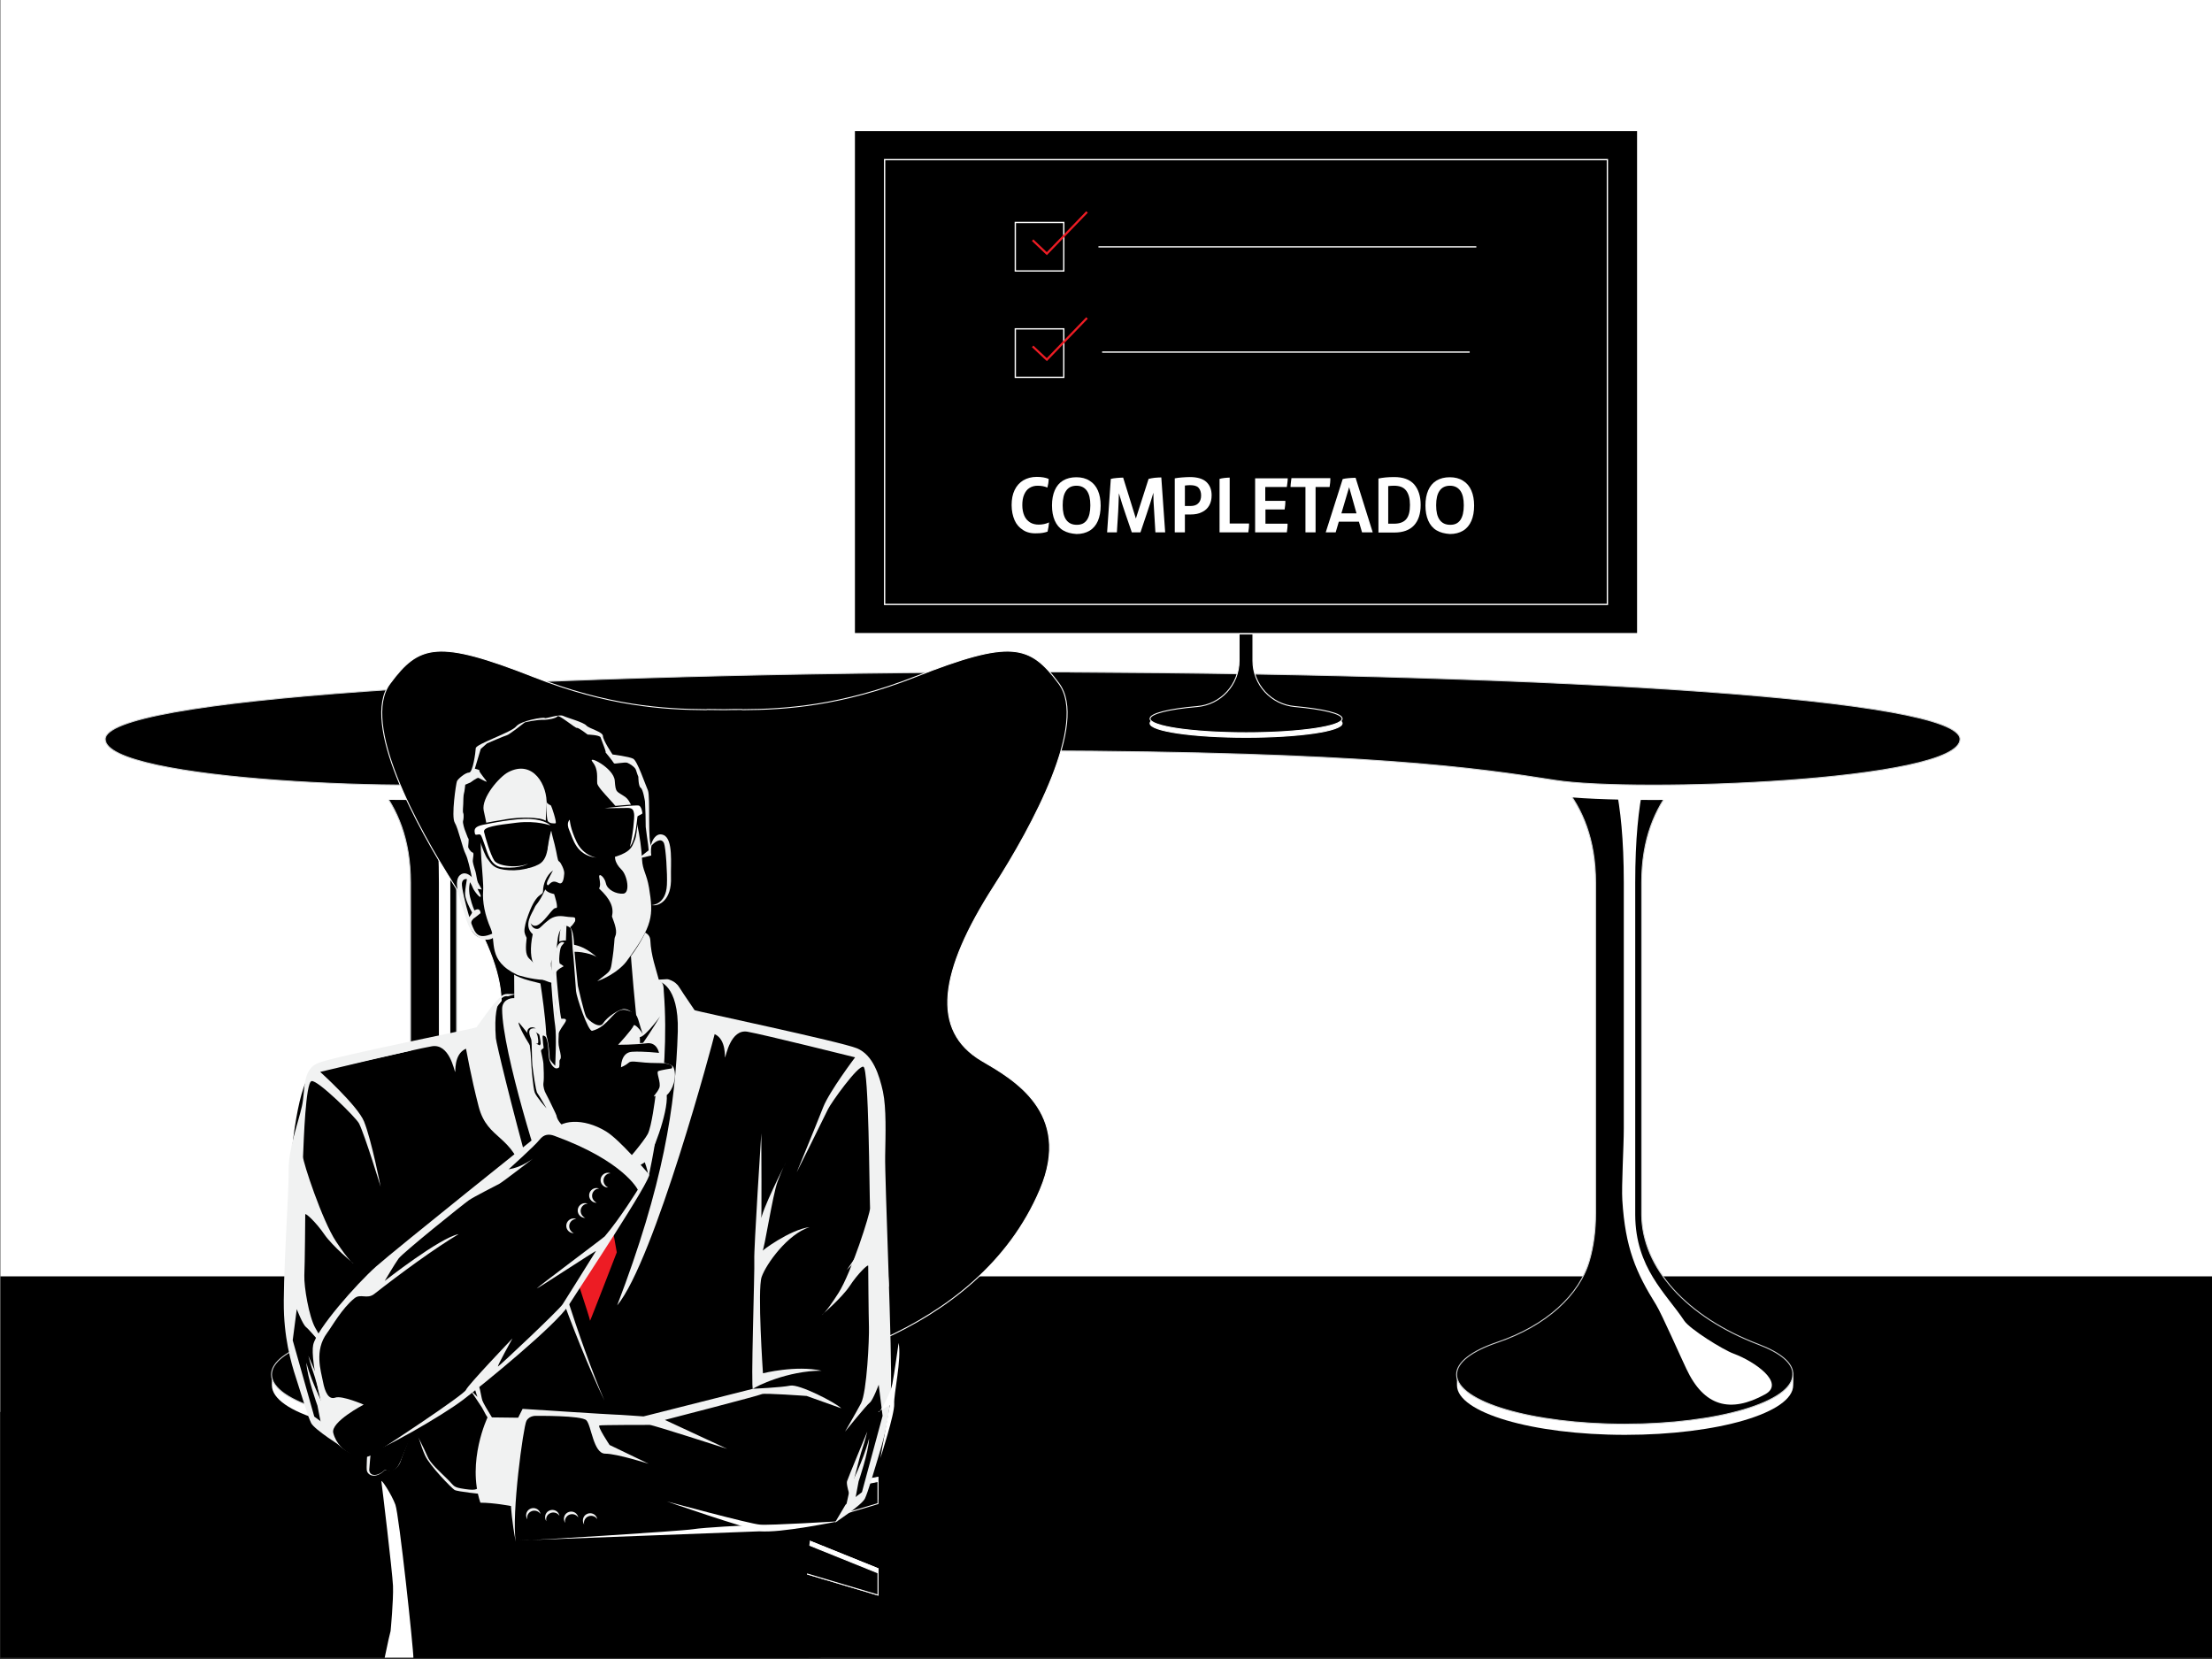 <?xml version="1.0" encoding="utf-8"?>
<!-- Generator: Adobe Illustrator 24.0.0, SVG Export Plug-In . SVG Version: 6.00 Build 0)  -->
<svg version="1.1" id="Layer_1" xmlns="http://www.w3.org/2000/svg" xmlns:xlink="http://www.w3.org/1999/xlink" x="0px" y="0px"
	 viewBox="0 0 1200 900" style="enable-background:new 0 0 1200 900;" xml:space="preserve">
<rect x="0" y="0" width="1200" height="900" fill="#333333" stroke="none"/>
<style type="text/css">
	.st0{clip-path:url(#SVGID_2_);}
	.st1{fill:#FFFFFF;}
	.st2{stroke:#D1D3D4;stroke-width:0.526;stroke-miterlimit:10;}
	.st3{fill:#FFFFFF;stroke:#FFFFFF;stroke-width:0.526;stroke-miterlimit:10;}
	.st4{stroke:#FFFFFF;stroke-width:0.526;stroke-miterlimit:10;}
	.st5{stroke:#FFFFFF;stroke-width:0.791;stroke-miterlimit:10;}
	.st6{stroke:#FFFFFF;stroke-width:0.714;stroke-miterlimit:10;}
	.st7{enable-background:new    ;}
	.st8{fill:none;stroke:#FFFFFF;stroke-width:0.714;stroke-miterlimit:10;}
	.st9{fill:none;stroke:#ED1C24;stroke-width:1.16;stroke-miterlimit:10;}
	.st10{fill:#F1F2F2;}
	.st11{fill:#ED1C24;}
</style>
<g>
	<g>
		<g>
			<defs>
				<rect id="SVGID_1_" x="0.2" width="1200" height="899.3"/>
			</defs>
			<clipPath id="SVGID_2_">
				<use xlink:href="#SVGID_1_"  style="overflow:visible;"/>
			</clipPath>
			<g class="st0">
				<g>
					<g>
						<g>
							<rect x="-226.3" y="-383.9" class="st1" width="1978.9" height="1149.9"/>
							<rect x="-226.3" y="692.4" width="1978.9" height="446.1"/>
							<g>
								<g>
									<g>
										<g>
											<g>
												<path class="st1" d="M972.9,745.5c0-14.8-182.5-14.8-182.5,0c0,0.5,0,5.5,0,6c0,14.8,40.9,26.9,91.2,26.9
													c50.4,0,91.2-12,91.2-26.9C972.9,750.9,972.9,746,972.9,745.5z"/>
												<path class="st2" d="M953.9,729.3c-38.8-14.8-63-41.4-63.3-70.3c0-0.3,0-0.6,0-0.9c0-6.3,0-163,0-179.2
													c0-47.7,29.1-65.6,49.5-79l-58.5-4.3c0-0.3,0-0.5,0-0.5l-3.5,0.3l-3.5-0.3c0,0,0,0.2,0,0.5l-58.5,4.3
													c20.4,13.4,49.5,31.3,49.5,79c0,16.2,0,172.9,0,179.2c0,9.7-1.2,18.1-3.3,25.5c-5.3,18.9-23.5,35.6-50,44.6
													c-13.8,4.7-22.1,10.8-22.1,17.5c0,14.8,40.9,26.9,91.2,26.9c50.4,0,91.2-12,91.2-26.9
													C972.9,739.5,965.8,733.8,953.9,729.3z"/>
												<path class="st1" d="M913.7,716.5c-9.8-14.8-26.5-28.6-26.6-57.5c0-0.3,0-0.6,0-0.9c0-6.3,0-163,0-179.2
													c0-47.7,7.4-65.6,12.6-79l-14.8-4.3c0-0.3,0-0.5,0-0.5l-0.9,0.3l-0.9-0.3c0,0,0,0.2,0,0.5l-14.8,4.3
													c5.2,13.4,12.6,31.3,12.6,79c0,16.2,0,127,0,133.3c0,9.7-1.3,31.4-0.8,38.9c1.6,25.9,7.4,39.2,18.3,56.7
													c3.1,5,13.5,28.7,16.4,34.7c9.6,20.6,23.9,24.3,42.8,13.9c11.2-6.2-6.1-18-17-22C934.6,732.2,916.7,721,913.7,716.5z"/>
											</g>
											<g>
												<path class="st1" d="M330,745.5c0-14.8-182.5-14.8-182.5,0c0,0.5,0,5.5,0,6c0,14.8,40.9,26.9,91.2,26.9
													c50.4,0,91.2-12,91.2-26.9C330,750.9,330,746,330,745.5z"/>
												<path class="st2" d="M311,729.3c-38.8-14.8-63-41.4-63.3-70.3c0-0.3,0-0.6,0-0.9c0-6.3,0-163,0-179.2
													c0-47.7,29.1-65.6,49.5-79l-58.5-4.3c0-0.3,0-0.5,0-0.5l-3.5,0.3l-3.5-0.3c0,0,0,0.2,0,0.5l-58.5,4.3
													c20.4,13.4,49.5,31.3,49.5,79c0,16.2,0,172.9,0,179.2c0,9.7-1.2,18.1-3.3,25.5c-5.3,18.9-23.5,35.6-50,44.6
													c-13.8,4.7-22.1,10.8-22.1,17.5c0,14.8,40.9,26.9,91.2,26.9c50.4,0,91.2-12,91.2-26.9C330,739.5,322.9,733.8,311,729.3z
													"/>
												<path class="st1" d="M270.9,716.5c-9.8-14.8-26.5-28.6-26.6-57.5c0-0.3,0-0.6,0-0.9c0-6.3,0-163,0-179.2
													c0-47.7,7.4-65.6,12.6-79l-14.8-4.3c0-0.3,0-0.5,0-0.5l-0.9,0.3l-0.9-0.3c0,0,0,0.2,0,0.5l-14.8,4.3
													c5.2,13.4,12.6,31.3,12.6,79c0,16.2,0,127,0,133.3c0,9.7-1.3,31.4-0.8,38.9c1.6,25.9,7.4,39.2,18.3,56.7
													c3.1,5,13.5,28.7,16.4,34.7c9.6,20.6,23.9,24.3,42.8,13.9c11.2-6.2-6.1-18-17-22C291.8,732.2,273.9,721,270.9,716.5z"/>
											</g>
										</g>
										<g>
											<path class="st1" d="M1063.3,399.6c0-19.8-1006.2-19.8-1006.2,0c0,2.3,0,9.9,0,11.8c0,20.8,176.3,26.4,219.7,20.2
												c41.9-6,101.9-14,283.4-14.6c181.5,0.6,241.5,8.6,283.4,14.6c43.4,6.2,219.7,0.6,219.7-20.2
												C1063.3,409.4,1063.3,401.8,1063.3,399.6z"/>
											<path class="st2" d="M1063.3,401c0,22.9-176.3,29.1-219.7,22.3c-41.9-6.6-101.9-15.4-283.4-16
												c-181.5,0.6-241.5,9.5-283.4,16c-43.4,6.8-219.7,0.6-219.7-22.3c0-21.8,213.6-35.2,482.6-36.4v-0.1c6.9,0,13.7,0,20.5,0
												s13.6,0,20.5,0v0.1C849.7,365.9,1063.3,379.2,1063.3,401z"/>
										</g>
									</g>
									<g>
										<ellipse class="st3" cx="676" cy="392.4" rx="52.1" ry="7.6"/>
										<path class="st4" d="M679.7,358.5v-92.8h-7.5v92.8c0,12.9-9.9,23.7-22.7,24.8c-15.3,1.3-25.6,3.8-25.6,6.6
											c0,4.2,23.3,7.6,52.1,7.6s52.1-3.4,52.1-7.6c0-2.8-10.3-5.2-25.6-6.6C689.6,382.2,679.7,371.4,679.7,358.5z"/>
										<circle class="st4" cx="676" cy="264.9" r="6.7"/>
										<rect x="463.4" y="70.7" class="st5" width="425.1" height="273.1"/>
										<rect x="479.9" y="86.6" class="st6" width="392.1" height="241.3"/>
										<g class="st7">
											<path class="st1" d="M555.1,287.6c-2.1-1.3-3.7-3.1-4.7-5.4s-1.6-5.1-1.6-8.2s0.5-5.8,1.6-8.1c1.1-2.3,2.7-4.1,4.7-5.3
												c2-1.2,4.5-1.9,7.3-1.9c2.7,0,4.9,0.4,6.5,1.1c0,1.7-0.3,3.2-0.7,4.7c-1.6-0.7-3.4-1-5.3-1c-1.7,0-3.1,0.4-4.4,1.2
												c-1.3,0.8-2.2,2-2.9,3.6s-1,3.5-1,5.7c0,2.3,0.4,4.2,1.1,5.8c0.7,1.6,1.8,2.8,3.1,3.6c1.3,0.8,2.9,1.2,4.7,1.2
												c2,0,3.9-0.4,5.6-1.2c-0.1,1.5-0.4,3.2-0.8,5c-1.7,0.6-3.5,0.9-5.5,0.9C559.7,289.5,557.1,288.9,555.1,287.6z"/>
											<path class="st1" d="M576.7,287.7c-2-1.2-3.5-3-4.5-5.3s-1.5-5-1.5-8.2s0.5-5.9,1.5-8.2c1-2.3,2.5-4.1,4.5-5.3
												c2-1.2,4.4-1.8,7.2-1.8s5.2,0.6,7.2,1.9c2,1.2,3.5,3,4.5,5.3s1.5,5,1.5,8.2s-0.5,6-1.5,8.3s-2.5,4.1-4.5,5.3
												c-2,1.2-4.4,1.8-7.1,1.8C581.1,289.5,578.7,288.9,576.7,287.7z M591.5,274.1c0-3.5-0.6-6.1-1.9-7.9
												c-1.3-1.8-3.2-2.7-5.6-2.7c-2.5,0-4.4,0.9-5.6,2.7c-1.3,1.8-1.9,4.4-1.9,7.9s0.6,6.1,1.9,7.9c1.3,1.8,3.2,2.7,5.7,2.7
												C589,284.8,591.5,281.2,591.5,274.1z"/>
											<path class="st1" d="M632.1,288.8h-5.3l-0.7-11.7c-0.3-3.8-0.4-7-0.4-9.8c-1,3.6-2.3,7.5-3.7,11.7l-3.3,9.8H614l-3.4-9.9
												c-1.2-3.4-2.4-7.2-3.6-11.3c-0.1,4-0.3,7.4-0.4,10.1l-0.7,11.1h-5.3l2-29c0.8-0.2,1.9-0.4,3.2-0.5s2.5-0.2,3.5-0.2
												l6.9,22.2l6.9-21.5c1-0.3,2.1-0.4,3.3-0.6c1.3-0.1,2.5-0.2,3.6-0.2L632.1,288.8z"/>
											<path class="st1" d="M654.5,261.5c1.9,1.8,2.8,4.2,2.8,7.2c0,2.1-0.4,3.9-1.3,5.5c-0.9,1.6-2.2,2.8-3.9,3.6
												c-1.7,0.9-3.8,1.3-6.2,1.3h-3.1v9.7h-5.5v-29.3c1.1-0.2,2.5-0.4,4-0.5s2.9-0.2,4.2-0.2
												C649.5,258.8,652.6,259.7,654.5,261.5z M650.1,273c1-1,1.5-2.4,1.5-4.2c0-1.8-0.5-3.2-1.4-4.2s-2.5-1.4-4.6-1.4
												c-1,0-1.9,0.1-2.8,0.2v11.1h3.1C647.7,274.5,649.2,274,650.1,273z"/>
											<path class="st1" d="M661.6,259.8c0.7-0.2,1.6-0.4,2.6-0.5s2-0.2,2.9-0.2V284h10.5c0,0.7,0,1.5-0.1,2.4s-0.2,1.7-0.3,2.4
												h-15.6L661.6,259.8L661.6,259.8z"/>
											<path class="st1" d="M686.4,284.1h12.1c0,0.7,0,1.5-0.1,2.4s-0.2,1.7-0.3,2.3h-17.2v-29.3h17.7c0,0.8-0.1,1.6-0.2,2.5
												c-0.1,0.9-0.2,1.6-0.3,2.2h-11.7v7.5h10.9c0,0.7,0,1.5-0.1,2.4s-0.2,1.7-0.3,2.3h-10.4v7.7H686.4z"/>
											<path class="st1" d="M721.6,261.9c-0.1,0.9-0.2,1.7-0.3,2.3h-7.6v24.6h-5.5v-24.6h-8.1c0-0.7,0.1-1.6,0.2-2.5
												c0.1-0.9,0.2-1.7,0.3-2.3h21.1C721.7,260.2,721.7,261,721.6,261.9z"/>
											<path class="st1" d="M737.2,283h-10.9l-1.7,5.8h-5.4l9.2-28.9c0.8-0.2,1.8-0.4,3.1-0.5s2.6-0.2,3.9-0.2l9.3,29.6h-5.8
												L737.2,283z M735.9,278.5l-4-14.2l-4.2,14.2H735.9z"/>
											<path class="st1" d="M767.2,262.8c2.3,2.7,3.5,6.4,3.5,11.1c0,4.8-1.2,8.5-3.6,11.1c-2.4,2.6-6,3.9-10.7,3.9h-8.6v-29.3
												c2.3-0.5,5.2-0.8,8.5-0.8C761.2,258.8,764.8,260.1,767.2,262.8z M762.9,281.6c1.4-1.7,2-4.2,2-7.7c0-3.4-0.7-6-2.1-7.8
												c-1.4-1.8-3.6-2.6-6.6-2.6c-1.1,0-2.1,0.1-3.1,0.2v20.4h3.2C759.4,284.1,761.6,283.2,762.9,281.6z"/>
											<path class="st1" d="M779.3,287.7c-2-1.2-3.5-3-4.5-5.3s-1.5-5-1.5-8.2s0.5-5.9,1.5-8.2c1-2.3,2.5-4.1,4.5-5.3
												c2-1.2,4.4-1.8,7.2-1.8s5.2,0.6,7.2,1.9c2,1.2,3.5,3,4.5,5.3s1.5,5,1.5,8.2s-0.5,6-1.5,8.3s-2.5,4.1-4.5,5.3
												c-2,1.2-4.4,1.8-7.1,1.8C783.7,289.5,781.3,288.9,779.3,287.7z M794.1,274.1c0-3.5-0.6-6.1-1.9-7.9
												c-1.3-1.8-3.2-2.7-5.6-2.7s-4.4,0.9-5.6,2.7c-1.3,1.8-1.9,4.4-1.9,7.9s0.6,6.1,1.9,7.9c1.3,1.8,3.2,2.7,5.7,2.7
												C791.6,284.8,794.1,281.2,794.1,274.1z"/>
										</g>
									</g>
									<g>
										<g>
											<polygon class="st3" points="392.8,817.3 392.8,817.3 393,817.4 393.3,817.4 393.3,817.5 476.3,851 476.3,863 
												393.3,838.2 392.8,838.1 309.8,813.4 309.8,801.4 											"/>
											<polygon class="st4" points="392.8,819.7 392.8,819.6 393,819.7 393.3,819.8 393.3,819.8 476.3,853.3 476.3,865.3 
												393.3,840.6 392.8,840.5 309.8,815.7 309.8,803.7 											"/>
										</g>
										<g>
											<polygon class="st3" points="393.3,817.3 393.3,817.3 393,817.4 392.8,817.4 392.8,817.5 309.8,851 309.8,863 
												392.8,838.2 393.3,838.1 476.3,813.4 476.3,801.4 											"/>
											<polygon class="st4" points="393.3,819.7 393.3,819.6 393,819.7 392.8,819.8 392.8,819.8 309.8,853.3 309.8,865.3 
												392.8,840.6 393.3,840.5 476.3,815.7 476.3,803.7 											"/>
										</g>
										<g>
											<polygon class="st3" points="392.8,817.3 392.8,817.3 393,817.4 393.3,817.4 393.3,817.5 476.3,851 476.3,863 
												393.3,838.2 392.8,838.1 											"/>
											<polygon class="st4" points="392.8,819.7 392.8,819.6 393,819.7 393.3,819.8 393.3,819.8 476.3,853.3 476.3,865.3 
												393.3,840.6 392.8,840.5 											"/>
										</g>
										<path class="st4" d="M397.2,819.6h-8.4c-0.3,0-0.6-0.3-0.6-0.6v-87.5h9.5V819C397.8,819.4,397.6,819.6,397.2,819.6z"/>
										<path class="st4" d="M532.7,575.5c-27.9-16.4-23.2-48.4,6.5-94.7c21-32.7,51.1-88.5,35.3-109.9s-26-24.2-78.1-3.7
											c-39.9,15.7-70.6,17.7-93.6,17.8c-0.2-0.1-0.5-0.1-0.7-0.1c-2.9,0-5.9,0-9.1,0.1c-3.2,0-6.2-0.1-9.1-0.1
											c-0.2,0-0.5,0-0.7,0.1c-23-0.1-53.7-2.1-93.6-17.8c-52.1-20.5-62.3-17.7-78.1,3.7c-15.8,21.4,14.3,77.2,35.3,109.9
											c29.8,46.3,34.4,78.3,6.5,94.7c-16.5,9.7-49.3,27.9-31.6,69.7C255.8,726,358.2,747,392.3,747.6l0,0c0.2,0,0.5,0,0.7,0
											s0.5,0,0.7,0l0,0c34.1-0.6,136.5-21.6,170.6-102.3C582,603.4,549.3,585.2,532.7,575.5z"/>
									</g>
								</g>
							</g>
						</g>
					</g>
					<g>
						<g>
							<rect x="550.8" y="120.7" class="st6" width="26.3" height="26.3"/>
							<rect x="550.8" y="178.4" class="st6" width="26.3" height="26.3"/>
						</g>
						<line class="st8" x1="595.9" y1="133.9" x2="800.9" y2="133.9"/>
						<line class="st8" x1="597.9" y1="191" x2="797.3" y2="191"/>
					</g>
					<polyline class="st9" points="560.2,130.3 567.9,137.6 589.7,115 					"/>
					<polyline class="st9" points="560.2,187.9 567.9,195.1 589.7,172.5 					"/>
				</g>
				<g>
					<g>
						<path d="M321,536.1c0,0-42.2,3.7-44.6,3.1s-17.5,22.5-20.6,23.4S177.7,579.8,170,582s-12.7,42.2-13,63.4s-1.8,77.9,0.9,89.6
							c2.8,11.7,9.5,33.9,15.1,39.4s20.9,14.8,24.9,14.8s6.8,0.6,6.8,0.6s8.2,46.9,8.7,90.8c0.4,31.4-8,65.3-8,65.3s89,34.6,239.2-7
							c-1.1-21.9-6.4-34.8-7-49.8c-1.5-37.9,2.8-60.4,2.8-60.4s21.9-3.8,29-20.1s14.5-68.6,12.6-84c-1.8-15.4-4.4-125.6-6.9-138.9
							c-2.5-13.2-33.2-17.8-51.5-23.5c-14.4-4.5-42.8-11-46.5-12.2s-9.1-11.2-12.5-16.4C361.5,528.2,338.9,535.5,321,536.1z"/>
						<g>
							<path class="st10" d="M275.5,540.5c0,0-8.4-2.9-6.5,22.7c0.4,5,31.4,132.2,58.9,196.6c-17.3-36.3-35.6-88.9-43.4-120.4
								c-6-24.3-19.9-20.4-24.8-39c-4.4-17-6.6-30.4-6.9-31.5c-6.9,3-5.5,13.3-5.9,12.6c-0.5-0.7-3.1-15.5-12.6-13.9
								s-60.6,13.9-60.6,13.9s20.3,18.3,23.8,26.9c4.1,10.2,9,35.4,9,35.4s-8.5-27.8-11.7-34.3c-1.6-3.2-22.6-23.9-25.8-23
								s-4.2,31.9-4.6,41.1c-0.1,2.7,10.4,34.6,17.9,45.9c7.5,11.3,9.5,12,9.5,12s-11.3-9.3-15.8-15.8c-4.5-6.6-10.4-12-10.4-10.9
								s-0.2,27.1-0.5,33.2c-0.2,6.1,2.5,22.2,5.9,28.3s9,15.4,9,15.4s-12.2-14.5-14-15.8c-1.8-1.4-5-9.7-5-9.7l-2.2,16.9l11.7,41.4
								l9.3,6.8l6,9.8c0,0-15.2-9.5-17-13.1s-4.7-13.6-7.2-21.3s-6.6-19.7-7.5-37.3s2.7-66.9,2.5-78.5c-0.2-11.5,5.2-25.8,7.2-34.8
								s-0.1-19.9,9-23.5c9-3.6,85.3-18.8,85.7-19.3c9.4-13.2,10.9-14.5,13.5-16.9c0.9-0.8,2-1.2,3.2-1.2l4.6,0.1L275.5,540.5z"/>
							<path class="st10" d="M179.8,778.1l-3.1-13.2c0,0-7.3-13.6-10.5-25.7c0.4,8,6,23.3,6,23.3l2,10.1L179.8,778.1z"/>
							<path class="st10" d="M177.2,770.3c-0.4-0.7-5.5-21-7.1-25.4s-2.8-9.4-2.8-9.4s10.9,25.3,11.4,27
								C179.3,764.2,177.2,770.3,177.2,770.3z"/>
						</g>
						<g>
							<path class="st10" d="M357.1,532.3c0,0,11.3,1.6,10.6,27.3c-1.2,40.4-8,83.6-32.9,148.6c20.3-24.4,52.3-144.3,52.9-147.2
								c6.6,3,5.3,13.3,5.7,12.6c0.4-0.7,3-15.5,12.1-13.9s58.4,13.9,58.4,13.9s-13.9,18.4-17.3,27c-4,10.2-14.4,35.4-14.4,35.4
								s13.9-27.8,17-34.3c1.5-3.2,16.2-23.9,19.2-23s3.2,67.7,3.6,76.8c0.1,2.7-10,34.6-17.1,45.9c-7.2,11.3-9.1,12-9.1,12
								s10.9-9.3,15.2-15.8c4.3-6.6,10-12,10-10.9s0.2,27.1,0.4,33.2c0.2,6.1-1.1,35.3-4.3,41.4c-3.3,6.1-8.7,15.4-8.7,15.4
								s11.7-14.5,13.5-15.8c1.7-1.4,4.8-9.7,4.8-9.7l2.1,16.9l-11.2,41.4l-8.9,6.8l-5.8,9.8c0,0,14.5-9.5,16.3-13.1
								c1.7-3.6,4.6-13.6,6.9-21.3s6.3-19.7,7.2-37.3s-3.4-115.8-3.1-127.4c0.2-11.5,0.7-25.8-1.2-34.8c-2-9-5.4-19.9-14.1-23.5
								s-87.7-20.2-88.1-20.7c-10.8-15.7-7.7-12.2-10.3-14.7c-0.8-0.8-3.5-2.1-4.6-2.1l-5.3,0.3L357.1,532.3z"/>
							<path class="st10" d="M458.5,819.2l2.9-13.2c0,0,7-13.6,10.1-25.7c-0.4,8-5.7,23.3-5.7,23.3l-1.9,10.1L458.5,819.2z"/>
							<path class="st10" d="M461,811.4c0.4-0.7,5.2-21,6.8-25.4c1.5-4.4,2.7-9.4,2.7-9.4s-10.5,25.3-11,27S461,811.4,461,811.4z"/>
						</g>
						<g>
							<path class="st10" d="M278.8,526.9c0.1,0.4,0.2,1.8,0.2,14.6c-2.6-0.2-6.6,1.3-6.6,5.9c0,23.2,22.2,92.7,22.7,91.4
								c5.7-15.5,11.2-30.6,25.7-37.6c29.6,14.4,31,37.4,31,37.4s12.2-52.6,8.3-100.7c-0.1-1.7,0.1-5.2-2.5-5.7
								c-1.7-6.6-4.4-13.5-4.8-22.1C351.7,492.1,278.8,526.9,278.8,526.9z"/>
							<path d="M292.2,527.2c0.1,1,5.8,34.1,3.8,42.9c-0.7,3.1-14.6-16.2-14.7-15.4c-0.2,2.6,13.5,29.5,39.7,46.1
								c20.3-20.8,37.1-49.4,37.1-49.4s-11.4,15.6-11.9,10c-1.4-13.5-3.9-38.4-4.4-51.1C341.1,492.3,292.2,527.2,292.2,527.2z"/>
						</g>
						<g>
							<path class="st10" d="M258,487.7c0.1-1.2-3.3-20.1-5.3-24.1s-4-14-6-17.3s0.7-21.3,1.2-22.5s4.5-4.7,6.6-4.7
								c2,0,3.5-10.9,3.6-13.2c0.1-2.3,19.4-8.6,21.9-11.8c2.6-3.2,14.9-5.2,15.5-4.6s7.8-2.3,10.1-1.1c2.3,1.1,11,3.4,12.5,5.2
								c1.5,1.7,9,3.4,9,5.7s5.2,10,5.2,10s8.9,1.1,11.2,2.3c2.3,1.2,6.6,14.1,8,17.2c1.4,3.2-0.3,29.6,2,30.1
								c2.3,0.6,1.1,16.9,1.1,16.9L260.8,489"/>
							<path d="M263.2,485.5c-0.7-0.7-3.3-5.8-3.9-6.7c-0.5-0.9-0.9-4.3-1.3-5.8s-1.3-3.9-1.5-5.6c-0.1-1.7,0.9-4.7-0.1-4.9
								c-1.1-0.3-2.3-2.4-2.4-2.9s0.5-4.4,0.1-4.7s-1.3-3.3-1.7-4.1s-1.5-4.5-1.2-5.4c0.3-0.8,0.5-3.5,0.1-4.3s0-3.6,0-4.8
								s0.1-5.2,0.4-5.9c0.3-0.7,0.7-4.7,0.7-4.7l2.8-1.2c0,0,3.7-2.8,4.4-2.5c0.7,0.3,3.9,2.1,4.4,2.1s-4.5-5.6-3.9-6
								c0.5-0.4-2.5-1.1-2.5-1.1l3.2-10.7l3.4-3c0,0,9.7-4.2,10.7-4.4c1.1-0.1,9.8-7,9.8-7s6.4-1.6,10.7-1.4c1.4,0,6.3-0.7,7-1.9
								c0.7-1.2,9.8,6.6,10.6,6.3s5.8,3.6,5.8,3.6s6.5,0.2,7,1.5c0.7,1.9,3.9,9.9,2.4,7.8c0,0,4,4.8,4.9,6.3
								c0.3,0.5,5.9-0.8,7.2-0.3c1.3,0.5,4.3,2.4,4.7,3.9c0.4,1.5,1.3,3.7,1.3,3.7s0,5.2,1.3,6s2.3,7.4,2.3,7.4l0.3,7.2
								c0,0,0.1,5.9,0.1,6.6s1.3,9.6,1.3,9.6l0.3,3.1l-5.5,4.3L263.2,485.5"/>
							<path d="M308.2,535.8c4.6,0,18-2.6,26.8-9.5s17.2-22.7,17.6-27.9c0.4-5.1,1-7.4,1-7.4s8.2,0.6,9.7-9.7s1-27.8-4.3-27.6
								c-7.3,0.3-5.7,10.4-5.7,10.4l-5.5,1.3c0,0-2.1-16.9-3.2-22.4s-6.2-12.1-11-14.3s3.3-7.3-5.9-12.5c-9.2-5.1-22-6.6-32.3-1.8
								c-8.1,1.1-16.1,2.2-22.4,5.9s-10.6,10.6-10.6,19.4s3.3,11.2,0,12.7s0.2,26.3,0.5,30.3l-4.2-0.5c0,0-2-7.6-6.7-7.6
								c-7.2,0,0.4,21.5,2.3,26.6c1.8,5.1,4.4,9.2,12.8,7.7c2.2,10.6,4.6,19,20.2,23.1C297.2,534.7,303.6,535.8,308.2,535.8z"/>
							<path class="st10" d="M280.7,528.9c0,0,7.3,2.5,14.7,2.7c-2.9-7-6.5-9.7-8.5-11.8s-1.7-6.2-1.2-11
								c-2.4-4.5-2.4-10.2,2.2-17.4c-1.2-1.2-0.7-2-1-4.8c-0.2-2.9-2.9,0.5-2.6,4.1c0.2,3.6-3.8,7.2-7.6,7.9
								c-3.8,0.7-4.8-9.1-2.4-13s2.6-8.7-1.3-10.9s-3.8-6.2-2.5-9.6c2.5-6.7,3.3-5.2,9.7-9.8c1.7-1.2-0.3-5.4-6.6-3.1
								c-2.9,1.1-10.1,7.7-9,5.9c12.1-20.3,32-8.4,31.5-11.5c-0.1-1,0.1-5.2,0.4-9.8c0.7-10.7-7.3-25-20.8-17.9
								c-4.8,2.5-14.7,13.9-13.3,20.8c1.4,6.9,2.8,10.1-0.3,12c-3.1,1.9,0.5,25.6,0,31.5c-0.5,6,1,13.4,4.1,20.5
								S264.2,521.2,280.7,528.9z"/>
							<path class="st10" d="M339.6,521.9c0,0-4.7,6.4-15.6,10.4c6.7-5.4,7.1-4.9,7.8-9.4c1.9-11.7,1.2-13.4,1.9-14.8
								c1.3-2.6,0-6.4-1.7-10.9c1.1-5-0.8-9.4-7-15.2c0.8-1.5,0.6-3.1,0.1-6s2.9-0.3,3.6,3.2s5.6,5.9,9.4,5.6
								c3.9-0.3,2.3-10-1.1-13.2c-3.3-3.2-4.8-7.7-1.6-10.8c3.3-3.1,2-7,0-9.9s-6.7-9.7-3.6-9.3s2.2,0.3,3.9-0.9
								c1.7-1.2-11.3-12.6-11.7-15.7c-0.3-3.1,0.8-7.4-2.5-11.6c-3.4-4.2,11.5,3.1,12,10.1s1,5.5,5.9,9c5,3.6,8.4,22.9,8.9,33.7
								c0.3,6,2.5,7.7,3.8,15.4C354.5,496.6,354.5,502,339.6,521.9z"/>
							<path class="st10" d="M353.5,491c0,0,7.8,0,8.3-11c0.3-5.9-0.6-20.2-1.6-22.6c-1.6-3.4-5.4-0.3-6.9,1.5
								c-0.8,0.9,1.4-8.2,6.7-5.9c5.3,2.3,3.8,15.8,4,22.8C364.5,488.4,357.4,491.9,353.5,491z"/>
							<path class="st10" d="M267.1,506.5c-7.9,3.4-9.3-0.2-11.3-5.3c-0.5-1.3,0.6-2.5,1.6-3.3v0.1l3.3-2.6c0,0,0-3.5-3.3-1.5
								c0,0-1.3-2.6-2.4-7.3c-1.1-4.6,0-8,0-8c0.6,1,1.2,2.2,1.5,3c0.6,1.7,4.4,6.5,4.3,4.5c-0.1-1.1-2.1-3.8-3.2-7.7
								c0.3,0.2,0.1-0.3-0.4-1.1c-0.5-0.9-1-1.5-1.6-1.8c-1.6-1.5-4-2.6-6.1-0.7c-4.3,3.8,1.2,16.2,3.1,22.9
								c3.4,12.2,11.2,13.3,14.6,11.3C267.1,509.1,269.4,505.5,267.1,506.5z M250.6,479.1c0.2-1.4,0.9-2,1.8-2.2c0.1,0,0.2,0,0.4,0
								l0,0c0.2,0,0.4,0,0.5,0c-0.3,2-0.9,5.1-1,7.6c-0.2,3.1,2.7,8.5,3.8,10.5c-0.2,0.7-0.9,1.7-1.5,2.5
								C252.6,490.9,250.3,481.2,250.6,479.1z"/>
							<path class="st10" d="M289.9,523.6c-0.7,2.5,0.8,5.7,3,7c5.5,3.4,16.2,4.4,16.2,4.4s-10.5-3.1-10.2-12.3
								c0.2-5.8,11.2-6.2,11.2-6.2c3.4-0.7,12.3,1,14.3,3.3c-10.6-9.6-15.2-6-17.5-9.3s-1.3-6.3-1.3-6.3s3.3,0.9,6.4-4.5
								c0.3-2.9-0.2-1.7-5.4-2.5c-3.2-0.5-6-0.3-8.8,1.8c-4.3,3.3-4.6,4.6-6.1,4.9c-1.5,0.2-3-0.7-3.7-2.7s0.5,2.9,4.5,0.2
								s7.4-9.2,9.1-8.8s-1-7.6-1-7.6s-3.7-0.6-4.8-2.5c-3.7,8-4.8,7.5-5.9,10.1c-1.1,2.7-6.3,9.4-0.9,14.2
								C287.4,514.3,287.8,520.6,289.9,523.6z"/>
							<path class="st10" d="M285.6,499.2c5.4-16.7,9-12.5,9-15.9s1.7-8.4,5.4-11.1c-2.4,4.7-4.4,7.4-2.7,8.1c2-2,3-2.7,5.7-1.3
								c2.7,1.3,2.9-3.3,3.1-5.1s-1.8-5.9-2.6-6.4c-0.8-0.5-0.8-0.7-1.8-5.8s-2.8-10.2-2.5-11s-2-1.5-2,0.7s1.5,14.2-4.9,17.5
								s-9.6,2-9.6,2s2.8-3.8,2.5-5.1c-5.6,1.6-11.4,0.7-12.7-0.7c-5.1,5.6-9.9,6.8-9.7,14.3s5.4,33.1,11,38.4
								c5.6,5.3,9.6,7.6,12.5,7.7c1.5,0.1-0.6-3.2-1.6-8.4C283.8,511.8,283.9,504.5,285.6,499.2z"/>
							<path class="st10" d="M335.2,454.7L331,452c0,0-0.5,2.1-6.3,4.4C324.7,456.4,333.5,457.2,335.2,454.7z"/>
							<path class="st10" d="M334.4,450.6c0,0-3.2-7.3-9.6-6.1s-13.5,2.2-13.5,2.2s17.9-4.9,20.6-4.9c0,0,4.6,4.3,5.5,5.7
								C338.1,448.8,334.4,450.6,334.4,450.6z"/>
							<path class="st10" d="M298,446.4c-1.1-0.3-1.4-3.5-1.4-5s-0.4-7.9-0.4-7.4c0.1,2.1,2.4,2.7,2.7,3s3.3,9.2,2.5,9.6
								C300.8,446.9,298,446.4,298,446.4z"/>
						</g>
						<g>
							<g>
								<g>
									<g>
										<g>
											<path d="M348.7,439.6c-0.2-0.9-0.5-1.7-0.7-2.1c-0.6-1.2-1.8-1.2-6.9-0.9c-3.1,0.2-7.1,0.6-11,0.9h-0.3
												c-8.4,0.7-15.3,3-18.1,4.2c-2.5,1.1-5.5,3.6-5.8,4.9c0,0.1,0,0.3,0,0.4c-1.3,0.6-2.9,1-4.9,1c-0.3,0-0.9,0-1.4-0.1
												c0-0.2-0.1-0.3-0.1-0.5c-0.6-1.1-4.1-2.8-6.8-3.3c-3-0.5-10.3-1-18.6,0.4l-0.3,0.1c-3.9,0.6-7.9,1.3-10.9,1.9
												c-5,0.9-6.2,1.3-6.4,2.6c-0.1,0.4-0.2,1.3-0.2,2.2c0,0.7,0.1,2.7,1.9,3c0.1,0,0.2,0,0.4,0c1,0.1,1.1,0.2,1.3,0.5
												c0.1,0.3,0.3,0.9,0.5,1.5c1.4,4.1,2.9,8.2,4.2,9.8c0.3,0.3,0.5,0.7,0.8,1.1c1.1,1.5,2.4,3.3,5.9,4.2
												c2.7,0.7,6.8,1,10.7,0.5c1.6-0.2,3.2-0.5,4.7-1.1c5.1-1.8,9-5.5,10-9.5c0.3-1.2,0.7-3,1-4.9c0.3-1.7,0.8-3.9,1.2-5.5
												c0.7,0.2,1.5,0.2,2.2,0.1c0.7,0,1.4-0.1,2-0.2c1.6-0.2,3.1-0.6,4.3-1.2c0.8,1.5,1.8,3.6,2.5,5.1c0.8,1.8,1.7,3.4,2.2,4.5
												c1.9,3.6,6.6,6.3,12,6.7c1.5,0.1,3.2,0.1,4.8-0.1c3.9-0.5,7.8-1.8,10.2-3.2c3.2-1.8,4-3.8,4.7-5.5
												c0.2-0.4,0.3-0.8,0.5-1.2c0.9-1.8,1.3-6.2,1.6-10.5c0.1-0.7,0.1-1.4,0.1-1.6c0-0.3,0.2-0.4,1.1-0.8
												c0.1,0,0.2-0.1,0.3-0.1C349.3,442.2,348.9,440.2,348.7,439.6z"/>
										</g>
									</g>
								</g>
							</g>
							<path class="st1" d="M257.5,451.4c-0.2-1.7,0.3-3,4.3-3.9c4-0.8,17.8-3.7,26-3.2s10.8,3.5,10.8,3.5s-7.4-2.8-18.3-1.5
								s-18.3,2.3-17.7,5c0.6,2.7,3.3,12,5.5,15.5c1.9,3.1,12.6,4.4,18.4,1.7c0,0-3.8,2.8-13.6,2.1c-6.8-0.5-8.4-7.9-9.9-12.1
								c-2.1-5.8-2-6-3.5-5.8C257.9,452.9,257.7,453.1,257.5,451.4z"/>
							<path class="st1" d="M328,438.4c0,0,17.2-1.8,18.6-1.4c1.4,0.5,2.1,4.2,1.8,4.4c-0.3,0.3-2.3,1.2-2.5,1.4
								c-0.3,0.2-0.7,12.2-4.2,16.6c1.6-5.6,2.6-16.2,2.3-17.9c-0.3-1.6-0.5-3.1-3.2-3.2C338.3,438.4,328,438.4,328,438.4z"/>
							<path class="st1" d="M309.1,444.7c0,0-2.2,1.5-0.2,5.9s3.6,13.5,14.8,14.7c0,0-7.1-0.9-10.8-8.4
								C309.2,449.3,309.1,444.7,309.1,444.7z"/>
						</g>
						<path class="st11" d="M321.9,604.3c0,0,6.9,7.3,9.6,13.6s-2.2,16.3-3.1,18.9c-0.9,2.6-11.1,1.4-13.2,0.6s-5.7-15.7-5.8-17.1
							C309.2,618.9,318,605.7,321.9,604.3z"/>
						<path class="st11" d="M314.1,641.5c0,0,4.6,3,13.7-0.5c5.7,32.2,6.8,38.4,6.8,38.4s-14.6,37.8-14.5,37.1
							c0.2-0.7-11.9-36.8-11.9-36.8L314.1,641.5z"/>
						<g>
							<path class="st10" d="M261.8,810.6c0,0-13.7-1.4-15.2-2.3c-1.5-0.9-13.4-13-16-18.7s-3.9-11.9-5.1-14.2
								c-1.2-2.3-1.8-1.8-2.1,0.5s-5.4,14.5-6,16.6s-3,6.5-8.6,5c-5.1,5.1-9.3,2.9-9.8,0.2s1.4-27.1,2.3-31.8s22.3-17.9,25-19.6
								c2.7-1.7,29.4,1.7,31.8,3.2c2.4,1.5,2.6,7.2,3.6,10.3c1.1,3,8.9,14.9,9,15.4S261.8,810.6,261.8,810.6z"/>
							<path d="M200.3,797.5c0,0,2.3-29.5,3.5-31.8s20.4-16.4,21.4-17.2s2.9-2.7,8.1-2.6s22.8,4.2,23.4,5.3s1.8,5.4,2.3,6.6
								c-2.4-2.3-3.9-3.8-3.9-3.8s5.3,8,6.3,9.5s3,6.6,5.4,7.7c2.4,1.1,6.6,6.2,6.9,8s-8.1,26.1-11.9,27.1c-3.8,1.1-2.3,2.6-9.6,1.5
								c-6.7-1-5.4-1.4-9.5-5.4c-4.3-4.3-9.3-8.5-10.9-12.5c-1.7-3.9-5.7-12.5-7-12.6c-1.4-0.2-5.6,10.9-7.4,15.1
								c-1.8,4.2-3.8,6.9-8.6,5C205.7,800.6,200.7,801.5,200.3,797.5z"/>
						</g>
						<g>
							<path class="st10" d="M306.5,618.7c0,0-11-20.3-13.4-21.9c-2.4-1.6-2.8-5.7-3.7-10.6c-0.8-4.9-1.7-14.2-1.3-18.3
								c0.4-4.1-2.8-8.1-1.1-9.7s8.3,0.1,9.5,3.8s1.7,10.9,1.7,12.1c0,1.2,3,4.1,3,4.1s0.8-16.3,0-21.5c-1.1-7.5-2.1-22.5-2.1-22.5
								l0.1-19.8l1.2-8.5c0,0,1.8-3.9,6.1-4.1c3.7-0.2,4.7,4.5,4.9,10.6c0.1,3.7,2.1,22.4,2.1,22.4s3.3,14.7,4.5,16.8
								c1.2,2,7.2,6.8,9.2,3.5c2-3.2,8.5-7.7,11.4-7.7c2.8,0,6,2.8,7.3,6.1c1.2,3.2,1.3,12.4,1.3,12.4s6.1-0.9,8.9,1.9
								c1.5,1.4,1.6,8.5,1.6,8.5s6.8,0.5,7.7,2.8c2.1,5.1-0.4,12.2-3.7,15c0.8,9.7-8.1,32.9-11,35.7c-2.8,2.8-15.8,7.7-18.7,9.7
								C329.3,641.5,306.5,618.7,306.5,618.7z"/>
							<path d="M336.3,633.8c3.6-3.4,13-14.7,15.1-18.6c2.1-4,4-19.1,4.2-20.7c-2.5,1.3,1-1.5,2.1-4.4c1-2.9-1.9-8.4-0.6-9
								s7.3-1.5,7.3-1.5s2.5-2.9-7.8-2.9s-13.8-1.7-15.5-0.2s-4.2,2.5-4.2,2.5s-0.2-8,5.9-8.4s14.7,0.6,14.7,0.6s-1-6.1-6.9-5.2
								c-5.9,0.8-15.3,0.8-15.3,0.8s7.6-8.2,8.5-10.5c0.4-1.1,3.9,2.6,4.9,4.7c-3.4-9.6-1.9-11-8.3-12.9c-6-1.7-7.9,3.9-13.2,8.1
								c-2.1,1.7-4.1,2.5-5.9,3c-2.2,0.7-8.6-18.5-8.8-21.5c-0.4-4.5-1.3-18.8-1.7-21.5c-0.5-3.6-0.2-11.9-1.5-12.9s-2.6-1.7-4.3,0
								c-1.5,1.6-2.3,3.4-2.8,9c-1,12.5-2,12.6-1.7,17.2c0.3,4.1,0.9,20.8,1.8,24.2c1.8,6.4-0.1,10.5,1.1,15c1.9,7.3,0,5.1,0.1,7.3
								c0.1,3.5-0.1,1.4-0.1,1.6c0,0.6,0.5,1.8-1.4,2s-4-3.6-4.2-5.9c-0.2-2.3-0.4-10.4-2.1-11.5c-1.7-1-1.3,0-1.3,1.2
								c0,2.1,1.3,9.6,1.5,13.6s5.5,26.2,6.1,28.7s3,4.9,5.3,7s3.9,7.9,6,10.2S336.3,633.8,336.3,633.8z"/>
							<path d="M296.5,601.3c0,0-4.1-7.2-5-8.3s-2.4-12.6-2.7-15.1s-0.2-12.7-0.6-14s-3.3-6.7,2.5-6c-3.1-1.7-5.3,0.6-4.5,2.9
								s1.8,9.9,1.9,13.7s1.1,15.8,2,18.2S296.5,601.3,296.5,601.3z"/>
							<path d="M290.4,559.7c0,0,1.9,1.3,2.1,1.5s0.9,4.7,0.8,5.1c-0.1,0.4-0.5,0.8-0.5,0.8l-2.3-1.1c0,0,1.4,0.6,1.5-0.5
								S291.7,560.3,290.4,559.7z"/>
							<path d="M295.2,568.4c-0.7,0.6-1.8,0.9-1.7,1.8c0.2,1,1.3,5.8,1.3,6.8s0.2,4.2,0.2,5s0.1,4-0.2,5.7c-0.2,1.7,0.6,4.4,1.3,5.5
								c0.6,1,3.1,6.2,3.1,6.2l2.4,5l2.2,2.1l0.7-7l-6.9-21.6L295.2,568.4z"/>
							<path class="st10" d="M305.9,510.2c0,0-2.1,0.3-2.5,0.6c0-3.9,0.7-7.4,1-7.7s2.3-1.2,2.9-1l-0.3,8.1L305.9,510.2L305.9,510.2
								z"/>
							<path class="st10" d="M301.7,515.3c0-0.2,1-4.1,3.3-4.2c2.3-0.1,0.1,1.1-0.6,2.5c-0.8,1.4-1.5,8.8-0.6,9.2
								c0.8,0.4,2,1.4,2,1.4s-3.9,1.9-4,3.3c-0.1,1.4,2.1,25.3,2.8,25.2c5-0.5,1.1,2.6-0.8,6.3s-1.5,1.6-1.5,1.6s-1.2-18.5-1.5-20.6
								s-0.7-13.4-0.5-15.3S301.7,515.3,301.7,515.3z"/>
						</g>
						<g>
							<path class="st10" d="M328.8,613.8c7.5,4.6,21.4,21.2,23.3,23.3c1.8,2.1-36.9,60.4-43.7,71.1s-46.3,42.9-57.2,51.2
								c-11,8.4-45.2,28.2-53.6,29.8s-16.2-6.5-18.8-12.3s-10.7-38.9-8.9-47.3c1.8-8.4,23.3-32.9,34.2-42.6
								c11-9.7,90.4-73.2,90.4-73.2s2.4-1.3,4.7,1C303.4,607.1,316.5,606.3,328.8,613.8z"/>
							<path d="M346,645.4c0,0-7.5-15.5-45.2-29.2c-2.9-1.1-5.7-1-8.1,2.1s-16.5,15.8-16.5,15.8s-1.5,0.6,2.3-0.3
								c5.3-1.3,10.7-5.3,10.7-5.3s-16.3,12.6-18.3,13.7c-2,1.1-13.6,6.9-16.5,8.9s-36,28.6-38.2,31.7c-2.2,3.1-7.5,12.1-7.5,12.1
								s29.8-23.4,40.1-25.4c-13.2,7.9-31.1,21-45.8,32.5c-3.9,3-7.4-0.4-10.7,2.3c-6.8,5.5-12.2,15.3-14.9,18.9
								c-7,9.5-3.3,20.5-2.2,26.3s3.1,10,6.7,8.7c3.6-1.3,15.4,3.8,15.4,3.8s-18.1,9.4-16.5,15.4s5.8,9.4,8.7,10.9
								c2.9,1.6,7.1,4,12.7,0.7s49.5-32.3,50.6-35s25.2-27.9,25.2-27.9s-8.7,15.6-7.8,15.2c0.9-0.4,33-30.6,35-33.7
								c1-1.5,9.6-15.3,18.1-28.9c0.4-0.7-32.4,20.9-32,20.2c0.6-0.9,36.1-27.4,36.8-28.2C336.6,660.7,346,645.4,346,645.4z"/>
							<g>
								<path class="st10" d="M327.4,640.4c0-2.1,1.7-3.9,3.8-3.9c-0.4-0.2-0.9-0.3-1.4-0.3c-2.2,0-4,1.8-4,4s1.8,4,4,4h0.1
									C328.5,643.5,327.4,642.1,327.4,640.4z"/>
								<path class="st10" d="M321.2,648.7c0-2.1,1.7-3.9,3.8-3.9c-0.4-0.2-0.9-0.3-1.4-0.3c-2.2,0-4,1.8-4,4s1.8,4,4,4h0.1
									C322.3,651.8,321.2,650.4,321.2,648.7z"/>
								<path class="st10" d="M308.8,665.2c0-2.1,1.7-3.9,3.8-3.9c-0.4-0.2-0.9-0.3-1.4-0.3c-2.2,0-4,1.8-4,4s1.8,4,4,4h0.1
									C309.9,668.4,308.8,666.9,308.8,665.2z"/>
								<path class="st10" d="M315,656.9c0-2.1,1.7-3.9,3.8-3.9c-0.4-0.2-0.9-0.3-1.4-0.3c-2.2,0-4,1.8-4,4s1.8,4,4,4h0.1
									C316.1,660.1,315,658.6,315,656.9z"/>
							</g>
						</g>
						<path class="st10" d="M413,614.8c0,0-4.1,63.2-3.8,68.7s-2,71.4-0.7,70c1.4-1.4,18.8-9.9,37.2-9.9c-14-3.1-31.8,1.4-31.8,1.4
							s-3.1-45.4-0.7-52.3s14-23.2,26-27c-10.9,1.4-26.6,13.3-25.6,13s5.5-30.4,8.2-37.6c2.7-7.2,4.4-10.2,4.4-10.2
							s-13.7,27-13.3,31.1C413.3,666,413,614.8,413,614.8z"/>
						<path class="st10" d="M471.7,628.4c1,1.4,2.7,27.3,3.1,32.8s-15.4,27.7-15.4,27.7s16.4-16.4,16.7-15
							c0.3,1.4,5.8,25.3,6.1,24.3c0.3-1-2.4-34.2-3.8-40.3C477.2,651.6,471.7,628.4,471.7,628.4z"/>
						<path class="st1" d="M487.5,728.5c1.7,8.9-2.7,27.7-2.4,33.1s-7.5,29.4-7.5,29.4l5.1-28.7c0,0-7.2,3.8-6.1,3.8
							c1,0,6.5-10.2,7.5-15.4C485.1,745.6,487.5,728.5,487.5,728.5z"/>
						<g>
							<path class="st10" d="M456.4,764c-3.1-3.1-22.9-13.3-27.7-12.3c-4.8,1-20.2,1.7-20.2,1.7l-59.4,15c0,0-13.7-1-15.7-1
								s-49.9-3.1-49.9-3.1l-2.4,4.8l-16.6-0.2c0,0-11.4,23.8-3.9,46.3c7.2,0,16.6,1.8,16.6,1.8s0.5,9,2.6,19.4
								c-2.4-15,4.1-62.5,5.8-65.6c1.7-3.1,5.5-2.7,5.5-2.7s24.3-0.3,27,2.4s3.8,18.1,10.2,18.1s23.6,5.5,23.6,5.5l-21.2-10.2
								c0,0-6.8-10.2-5.5-10.6c1.4-0.3,25.6-0.3,27.3-0.3c1.7,0,42,13,42,13l-33.8-15.7c0,0,51.6-13.3,52.6-14s24.3,1,24.3,1
								L456.4,764z"/>
							<path class="st1" d="M454.8,825.3c0,0-33,6.7-41.9,5.3s-51.2-16.1-51.2-16.1s45.4,12.3,50.6,12.6
								C417.4,827.6,454.8,825.3,454.8,825.3z"/>
							<path class="st1" d="M281.6,835.7c2.2,0.3,88.1-5.1,94.3-6.1c6.1-1,28.9-2.1,28.9-2.1l10.9,3.1L281.6,835.7z"/>
							<g>
								<path class="st10" d="M318.6,822.9c1.8-1.1,4.2-0.6,5.4,1.2c-0.1-0.4-0.2-0.9-0.5-1.3c-1.1-1.9-3.6-2.4-5.4-1.3
									c-1.9,1.1-2.4,3.6-1.3,5.4l0.1,0.1C316.5,825.5,317.2,823.8,318.6,822.9z"/>
								<path class="st10" d="M308.3,822c1.8-1.1,4.2-0.6,5.4,1.2c-0.1-0.4-0.2-0.9-0.5-1.3c-1.1-1.9-3.6-2.4-5.4-1.3
									c-1.9,1.1-2.4,3.6-1.3,5.4l0.1,0.1C306.2,824.6,306.9,822.9,308.3,822z"/>
								<path class="st10" d="M287.8,820.1c1.8-1.1,4.2-0.6,5.4,1.2c-0.1-0.4-0.2-0.9-0.5-1.3c-1.1-1.9-3.6-2.4-5.4-1.3
									c-1.9,1.1-2.4,3.6-1.3,5.4l0.1,0.1C285.7,822.7,286.3,821,287.8,820.1z"/>
								<path class="st10" d="M298.1,821.1c1.8-1.1,4.2-0.6,5.4,1.2c-0.1-0.4-0.2-0.9-0.5-1.3c-1.1-1.9-3.6-2.4-5.4-1.3
									c-1.9,1.1-2.4,3.6-1.3,5.4l0.1,0.1C296,823.6,296.6,822,298.1,821.1z"/>
							</g>
						</g>
						<path d="M213.5,868.2c-0.4,19.7-13.7,85.1-15.8,92.6s-5.4,17.1,6.4,20.3c4.3,129.6,8.6,214.2,7.5,228.1s-10.7,95.3-11.8,113.5
							s-4.3,68.5,1.1,77.1c5.4,8.6,5.4,27.8,0,46s-11.8,37.5-4.3,49.3c-27.8,34.3-34.3,52.5-33.2,62.1s43.9,6.4,51.4,3.2
							s13.9-15,12.8-20.3c11.8,1.1,26.8-6.4,26.8-6.4l-1.1-37.5c0,0,9.7-6.6,18.2-18.4c8.6-11.8,13-92,11.9-110.2
							s14.8-157.8,15.9-176s21.5-165.4,24.7-172.9s8.8-19.8,14.2,19.9c5.4,39.6,21.1,164,22.2,180s4.3,85,5.4,92.5
							s9.7,45.1,9.7,55.8c0,10.7-6.5,67.3-4.3,82.3c2.1,15,15,51.4,15,51.4s-3.4,25.8-1.2,35.4c1,4.4,5.1,2.3,7.3,7.5
							c2.6,6.2,7.5,15.4,9.8,18.3c4.3,5.4,22,13.5,32.7,15.6s29.4-16.1,27.3-26.8c-2.1-10.7-11.9-33.5-15.1-34.6s-7.2-11.1-0.7-26.1
							c6.4-15,9.6-93.2,6.4-113.5s-4.3-141.3-5.4-155.3c-1.1-13.9,1.1-223.8,1.1-227s11.8-4.3,12.8-9.6c1.1-5.4-21.9-115.7-24.5-123
							C432.2,848.9,214,848.5,213.5,868.2z"/>
					</g>
					<path class="st1" d="M196.7,1495.1c-4.7-2.3-7.7-18.8-5.6-24.7c2.1-5.9,9-38.1,11.4-43.9s2.6-14.1,1.5-18.2s-4.7-13.1-6.5-20.7
						s3-75,5.6-98.3s7.9-72.4,8.2-76.2c0.3-3.8,1.4-45.2-0.9-62.1c-2.4-16.9-8.2-161-5.9-161.4s15.8-1.7,19.6-1.7s17.5-5.9,16.8-1.7
						s-31.1,16.9-25.2,16.1c5.9-0.8,32.1-10.1,32.1-10.1s-24.4,18.2-28.7,19.4c-4.3,1.3,5,5.9,9.2,7.2s16.1-0.4,16.1-0.4
						s-18.6,10.6-22.8,12.7s-5.3,19-2.5,32.1c2.9,13.1-0.8,32.1,0,36.8s18.1,60,19.8,70.2c1.7,10.1,0.4,30.4,0.4,30.4
						s-0.4-37.2-9.3-47.8c-8.9-10.6-13.1-30-13.1-28.3s-1.1,35.5,2.2,41s13.4,31.7,12.2,30c-1.3-1.7-8.7-18.2-12.2-21.6
						s-0.8,14.8,0,22.4s-3.9,35.9-3.9,35.9s14.4-22,14.8-23.2s0.4-1.3,0.4-1.3s-12.5,27.5-11.3,35.9c9.6-9.3,15.1-23.7,16-26.6
						c0.8-3,1.3,7.6,0,16.1s-13.4,21.1-16,31.7s-10.2,59.2-11.1,70.6c-0.8,11.4-6.8,43.5-4.6,48.2c2.1,4.6,8.9,17.3,9.7,16.1
						c0.8-1.3,3.5-19.4,6-34.7c2.5-15.2,13.9-108.6,13.9-108.6s0.8,44.4,3.4,59.2s-6.8,64.2-7.2,71.8s-20.7,58.3-21.6,68.5
						c-0.8,10.1-0.4,18.6,1.7,22.8c2.1,4.2,12.7-1.3,12.7-3.8s-8-20.7-6.3-19.9c1.7,0.8,5.1,3.4,12.7,13.1s16.1,15.6,5.1,19.4
						s-28.7,3.4-29.6,7.8s-7.2,17.5-7.2,17.5s-2.2-4.6-6.2,0s-9.9,12.7-5.2,14.4c4.6,1.7,19,4.2,20.7,6.3c1.7,2.1,5.5,8.9,1.7,12.3
						s-5.9,10.6-12.7,9.3s-15.2,1.3-25.4-3.4c-5.8-2.7-7.5-0.6-3-10s11.9-22.1,19.1-30.6C192.8,1502.5,196.7,1495.1,196.7,1495.1z"
						/>
					<path class="st1" d="M211.9,884.8c-1.4,4.3-15.5,74.6-15.7,81.9s-3.9,10.8,4.1,12.9s33.2-2.1,47.5-4.7s43.4-17.6,47.9-21.8
						c0,0-42.7,17.3-50.2,16.9c-7.5-0.3-18.6,5.9-18.9-5.2c-0.3-11.1-2.3-59-2.3-64.8s-7.8-78.2-9.8-83.7s-7.9-14.5-7.6-12.6
						c0.3,1.9,5.9,48.5,6.3,56.6C213.5,868.2,211.9,884.8,211.9,884.8z"/>
					<path class="st1" d="M394.2,1506.1c0,0-6.7-2.9-7.9-5.6c-5.1-11.3-12.4-39.4-13.1-42.2c-0.8-3.5-3.2-11.5-1.9-31
						c1.3-19.5,4.4-60.4,4.4-60.4s-7.2-42.4-8.4-49.1c-1.2-6.7-6.5-72.6-6.3-94.6c0.1-21.9-14.6-124-16.7-140.7
						c-2.2-16.7-8.6-65.2-11.1-68.4c-2.5-3.2-3.7-5.3-3.7-5.3s15.2,0.5,19.5,4.2s15,36.3,15,36.3s-10.9-21-15-27
						c-4.1-6.1-10.6-7.5-9.7-6.1s4.7,25.6,15.8,37.7c-5.1,1.4-8.8-5.1-8.8-5.1s9.4,32.6,11.2,34.9c1.8,2.3,12,23.8,12.5,31.2
						c0.5,7.5,9.3,54.5,9.3,54.5s-7.5-26.1-9.8-32.2s-14.4-41.5-17.2-43.8s5.3,38.2,5.7,44.7c0.4,6.5,19.5,46.6,23.2,51.3l2.8,9.8
						c0,0-27.8-38.7-26-37.3c1.8,1.4,11.6,38.4,23.7,53c-12.1-9.2-18.6-22.7-18.6-22.7s7,37.3,8.9,42.9s-2.8,34.3-2.3,34.6
						s13-30.9,13-36.5s5.5-1.4,3.9,5.1s-5.3,25.2-6.7,28.9c-1.4,3.7-4.7,27.5-4.2,30.8s5.1,42.4,5.1,42.4s0.9,14,1.9,11.6
						s11.2-42.4,11.6-49.4c0.5-7,6.1-21.9,6.1-7.9S387.8,1400,385,1416.8s-3.7,34,0.5,49.4s7,34.9,12.1,32.2
						c5.1-2.8,18.2-14.4,18.2-14.4s14.9,13.8,12.6,16.4c-2.3,2.7-18.2,8.3-23.8,8.3s-6.1,9.3-3.7,13.5c2.3,4.2,7.9,13.5,11.6,19.1
						s15.4,1.9,24.7,3.7c9.3,1.9,19.6,2.3,18.2,6.5s-4.2,12.6-10.3,16.3c-6.1,3.7-8.3,3.9-22.7-1.5c-10.6-3.9-17.6-5.5-19.3-11.4
						c-1.5-5.5-6.2-15.6-9.1-18.3c-1-0.9-1,3.1-1.5,5.5c-3.2-2.3-5.6-2.9-7.1-4.2c-2.7-2.2-2.7-23.3,0.4-30.8
						C386.2,1505.4,394.2,1506.1,394.2,1506.1z"/>
				</g>
			</g>
		</g>
	</g>
</g>
</svg>
